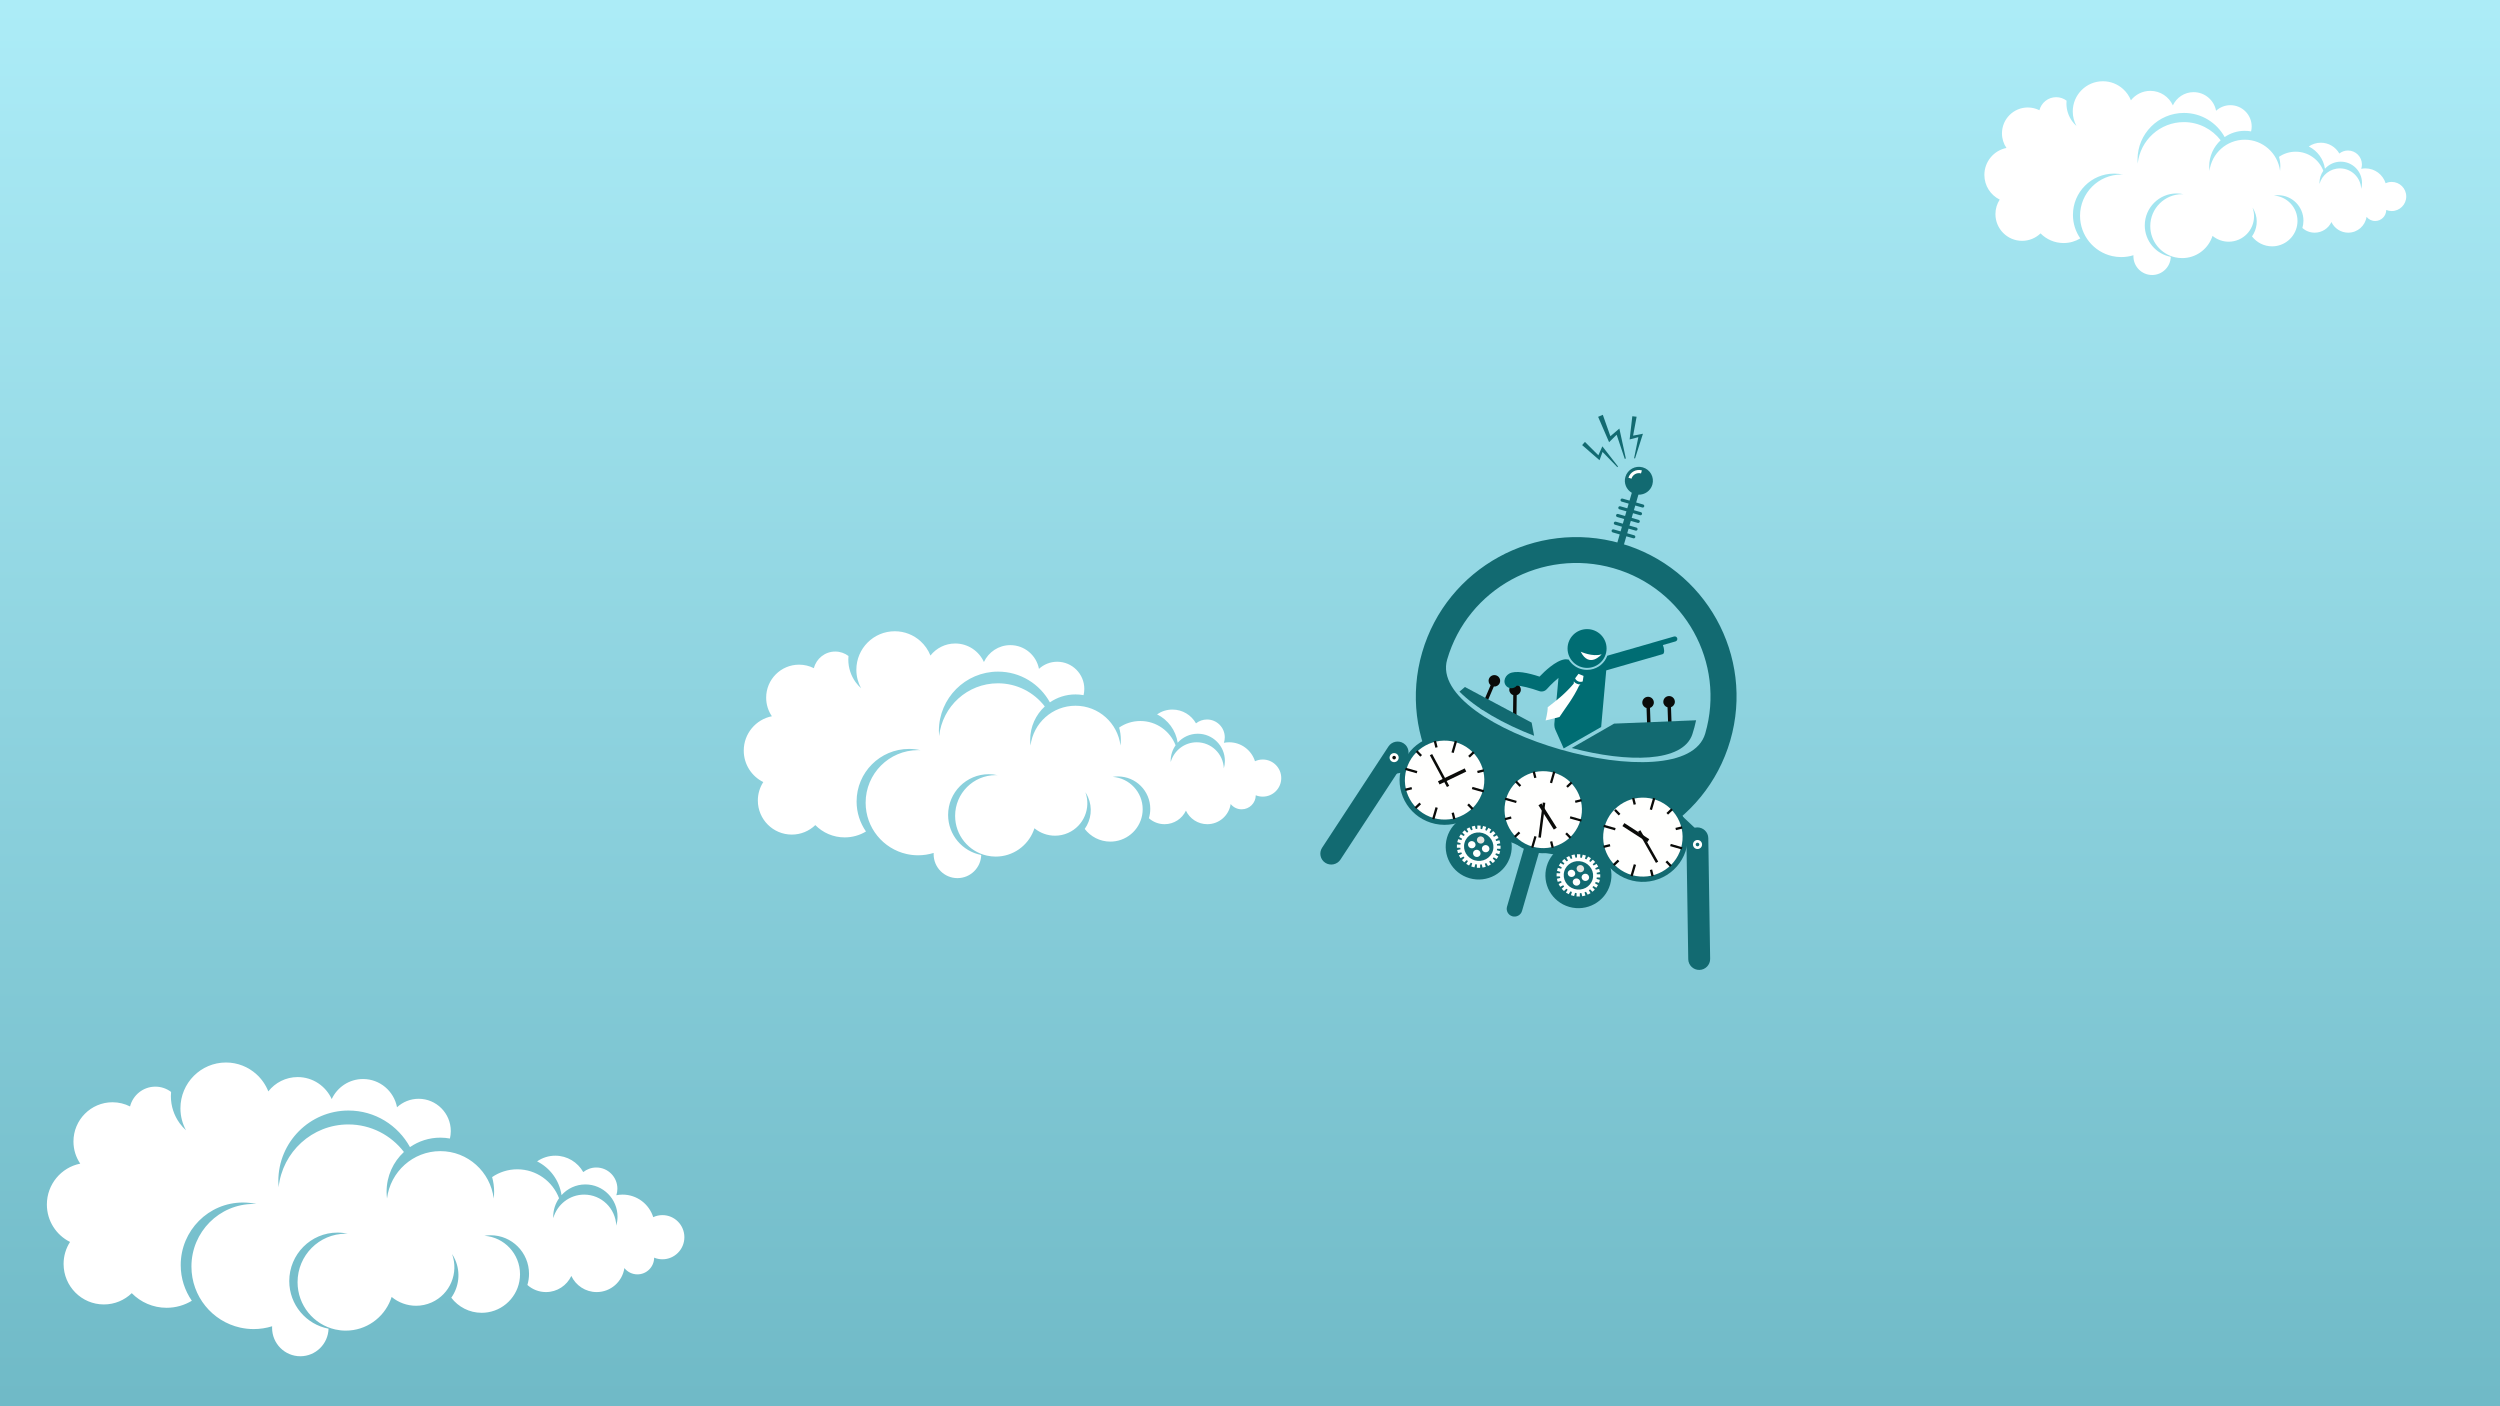 <?xml version="1.0" encoding="UTF-8"?>
<svg width="800px" height="450px" viewBox="0 0 800 450" version="1.1" xmlns="http://www.w3.org/2000/svg" xmlns:xlink="http://www.w3.org/1999/xlink">
    <!-- Generator: Sketch 60.1 (88133) - https://sketch.com -->
    <title>CardMedia</title>
    <desc>Created with Sketch.</desc>
    <defs>
        <linearGradient x1="50%" y1="0%" x2="50%" y2="100%" id="linearGradient-1">
            <stop stop-color="#ACECF7" offset="0%"></stop>
            <stop stop-color="#70BAC7" offset="100%"></stop>
        </linearGradient>
    </defs>
    <g id="Page-1" stroke="none" stroke-width="1" fill="none" fill-rule="evenodd">
        <g id="CardMedia">
            <rect id="background" fill="#FAFAFA" fill-rule="nonzero" x="0" y="0" width="800" height="450"></rect>
            <rect id="Sky" fill="url(#linearGradient-1)" x="0" y="0" width="800" height="450"></rect>
            <path d="M688.673,88 C685.37,88 682.692,85.316 682.692,82.004 C682.692,81.893 682.696,81.781 682.702,81.671 C681.465,82.057 680.149,82.265 678.785,82.265 C677.798,82.265 676.837,82.152 675.912,81.946 C670.02,80.631 665.613,75.363 665.613,69.061 C665.613,61.768 671.511,55.856 678.785,55.856 C678.987,55.856 679.188,55.863 679.387,55.871 C678.462,55.665 677.501,55.553 676.514,55.553 C669.24,55.553 663.342,61.465 663.342,68.757 C663.342,71.557 664.214,74.151 665.697,76.287 C664.135,77.229 662.307,77.772 660.352,77.772 C657.466,77.772 654.856,76.59 652.975,74.684 C651.442,76.159 649.363,77.067 647.071,77.067 C642.359,77.067 638.539,73.237 638.539,68.514 C638.539,66.803 639.042,65.211 639.906,63.874 C637,62.44 635,59.443 635,55.977 C635,51.705 638.038,48.146 642.065,47.347 C641.159,46.018 640.629,44.411 640.629,42.68 C640.629,38.102 644.331,34.392 648.897,34.392 C650.234,34.392 651.496,34.712 652.614,35.277 C653.221,32.875 655.392,31.097 657.977,31.097 C659.225,31.097 660.377,31.512 661.303,32.212 C661.276,32.509 661.26,32.809 661.26,33.113 C661.26,35.227 661.939,37.181 663.087,38.772 L663.078,38.794 L663.113,38.809 C663.511,39.355 663.964,39.858 664.465,40.309 C663.712,38.931 663.283,37.351 663.283,35.67 C663.283,30.329 667.602,26 672.929,26 C675.405,26 677.663,26.936 679.371,28.474 C680.469,29.463 681.338,30.701 681.893,32.099 C683.345,30.258 685.591,29.075 688.114,29.075 C691.317,29.075 694.069,30.982 695.32,33.722 C696.49,31.222 699.016,29.486 701.954,29.486 C705.527,29.486 708.5,32.05 709.148,35.443 C710.358,34.338 711.962,33.658 713.728,33.658 C717.488,33.658 720.537,36.714 720.537,40.484 C720.537,41.023 720.468,41.544 720.351,42.046 C719.693,41.928 719.017,41.862 718.325,41.862 C715.937,41.862 713.723,42.6 711.892,43.859 C709.364,39.257 704.481,36.138 698.87,36.138 C690.664,36.138 684.012,42.807 684.012,51.033 C684.012,51.472 684.034,51.905 684.071,52.334 C684.883,44.877 691.184,39.073 698.839,39.073 C703.633,39.073 707.893,41.351 710.61,44.884 C708.353,46.97 706.939,49.957 706.939,53.277 C706.939,53.759 706.972,54.233 707.03,54.699 C707.729,49.066 712.517,44.706 718.325,44.706 C724.133,44.706 728.922,49.066 729.621,54.699 C729.678,54.233 729.712,53.759 729.712,53.277 C729.712,52.205 729.561,51.169 729.286,50.186 C730.804,49.149 732.638,48.542 734.614,48.542 C738.653,48.542 742.1,51.078 743.462,54.647 C742.686,55.755 742.226,57.104 742.226,58.561 C742.226,58.654 742.237,58.744 742.24,58.837 C743.053,55.979 745.671,53.884 748.783,53.884 C752.451,53.884 755.433,56.794 755.579,60.435 C755.748,59.839 755.845,59.212 755.845,58.561 C755.845,54.791 752.796,51.735 749.035,51.735 C747.029,51.735 745.231,52.61 743.985,53.994 C743.526,50.861 741.541,48.226 738.811,46.87 C739.907,46.113 741.235,45.668 742.667,45.668 C745.206,45.668 747.417,47.064 748.587,49.13 C749.348,48.526 750.307,48.162 751.354,48.162 C753.816,48.162 755.815,50.165 755.815,52.635 C755.815,53.117 755.736,53.58 755.595,54.015 C756.022,53.931 756.464,53.884 756.916,53.884 C759.957,53.884 762.533,55.884 763.405,58.643 C763.998,58.369 764.654,58.212 765.351,58.212 C767.919,58.212 770,60.299 770,62.874 C770,65.449 767.919,67.536 765.351,67.536 C764.73,67.536 764.14,67.412 763.6,67.191 C763.586,69.141 762.007,70.718 760.058,70.718 C758.941,70.718 757.945,70.199 757.296,69.39 C756.868,72.256 754.404,74.455 751.426,74.455 C749.057,74.455 747.012,73.064 746.06,71.053 C745.108,73.064 743.063,74.455 740.695,74.455 C739.184,74.455 737.805,73.888 736.757,72.956 C736.981,72.211 737.103,71.421 737.103,70.603 C737.103,66.108 733.468,62.464 728.984,62.464 C728.531,62.464 728.086,62.503 727.653,62.575 C731.869,62.871 735.197,66.39 735.197,70.691 C735.197,74.731 732.26,78.082 728.41,78.719 C727.976,78.791 727.532,78.83 727.078,78.83 C724.455,78.83 722.124,77.581 720.639,75.646 C722.254,73.376 722.664,70.335 721.452,67.604 C721.267,67.189 721.051,66.798 720.809,66.43 C722.254,70.411 720.401,74.891 716.481,76.64 C715.409,77.118 714.288,77.345 713.186,77.345 C711.297,77.345 709.461,76.68 708.009,75.479 C707.941,75.692 707.865,75.901 707.784,76.108 C706.293,79.904 702.606,82.592 698.29,82.592 C697.525,82.592 696.781,82.505 696.064,82.345 C691.5,81.327 688.087,77.246 688.087,72.364 C688.087,66.716 692.655,62.136 698.29,62.136 C698.446,62.136 698.601,62.141 698.756,62.148 C698.039,61.988 697.295,61.901 696.531,61.901 C690.896,61.901 686.328,66.48 686.328,72.129 C686.328,77.133 689.914,81.295 694.65,82.181 C694.556,85.41 691.917,88 688.673,88" id="cloud3" fill="#FFFFFF" fill-rule="nonzero"></path>
            <path d="M96.106,434 C91.115,434 87.068,429.93 87.068,424.91 C87.068,424.74 87.074,424.572 87.083,424.405 C85.213,424.989 83.225,425.305 81.164,425.305 C79.672,425.305 78.221,425.134 76.823,424.822 C67.919,422.828 61.26,414.841 61.26,405.285 C61.26,394.229 70.171,385.266 81.164,385.266 C81.469,385.266 81.772,385.276 82.074,385.289 C80.676,384.976 79.224,384.806 77.732,384.806 C66.74,384.806 57.829,393.769 57.829,404.825 C57.829,409.07 59.146,413.003 61.386,416.242 C59.027,417.67 56.264,418.493 53.31,418.493 C48.949,418.493 45.005,416.701 42.162,413.812 C39.846,416.047 36.704,417.424 33.24,417.424 C26.12,417.424 20.348,411.618 20.348,404.457 C20.348,401.863 21.108,399.449 22.413,397.422 C18.022,395.247 15,390.704 15,385.449 C15,378.972 19.59,373.576 25.676,372.365 C24.308,370.35 23.506,367.914 23.506,365.289 C23.506,358.349 29.1,352.723 36,352.723 C38.02,352.723 39.927,353.208 41.616,354.065 C42.534,350.423 45.814,347.728 49.72,347.728 C51.607,347.728 53.348,348.358 54.747,349.418 C54.706,349.868 54.682,350.323 54.682,350.784 C54.682,353.989 55.708,356.951 57.442,359.364 L57.429,359.397 L57.482,359.42 C58.083,360.248 58.767,361.01 59.524,361.694 C58.387,359.606 57.739,357.209 57.739,354.661 C57.739,346.564 64.265,340 72.315,340 C76.057,340 79.468,341.42 82.049,343.751 C83.709,345.25 85.022,347.127 85.861,349.247 C88.055,346.455 91.449,344.662 95.262,344.662 C100.101,344.662 104.26,347.554 106.151,351.708 C107.918,347.917 111.736,345.285 116.175,345.285 C121.574,345.285 126.066,349.173 127.046,354.317 C128.875,352.642 131.298,351.611 133.966,351.611 C139.649,351.611 144.255,356.244 144.255,361.96 C144.255,362.776 144.152,363.566 143.974,364.328 C142.98,364.148 141.959,364.049 140.913,364.049 C137.306,364.049 133.959,365.168 131.193,367.077 C127.372,360.1 119.993,355.371 111.514,355.371 C99.114,355.371 89.062,365.481 89.062,377.954 C89.062,378.619 89.096,379.276 89.152,379.926 C90.379,368.62 99.9,359.821 111.468,359.821 C118.712,359.821 125.15,363.275 129.255,368.63 C125.845,371.793 123.707,376.322 123.707,381.355 C123.707,382.086 123.757,382.804 123.845,383.511 C124.901,374.972 132.137,368.361 140.913,368.361 C149.69,368.361 156.926,374.972 157.982,383.511 C158.07,382.804 158.12,382.086 158.12,381.355 C158.12,379.73 157.892,378.16 157.476,376.669 C159.77,375.097 162.541,374.177 165.527,374.177 C171.631,374.177 176.84,378.021 178.899,383.432 C177.725,385.113 177.031,387.157 177.031,389.367 C177.031,389.507 177.046,389.645 177.052,389.784 C178.28,385.452 182.237,382.276 186.939,382.276 C192.482,382.276 196.988,386.687 197.208,392.207 C197.463,391.304 197.61,390.353 197.61,389.367 C197.61,383.651 193.003,379.018 187.32,379.018 C184.288,379.018 181.572,380.345 179.689,382.443 C178.995,377.692 175.996,373.697 171.87,371.642 C173.527,370.494 175.532,369.819 177.697,369.819 C181.534,369.819 184.874,371.936 186.643,375.067 C187.793,374.152 189.242,373.601 190.823,373.601 C194.545,373.601 197.564,376.637 197.564,380.382 C197.564,381.112 197.445,381.815 197.232,382.474 C197.878,382.346 198.545,382.276 199.228,382.276 C203.824,382.276 207.716,385.308 209.035,389.491 C209.93,389.076 210.922,388.838 211.974,388.838 C215.855,388.838 219,392.002 219,395.906 C219,399.809 215.855,402.974 211.974,402.974 C211.036,402.974 210.146,402.786 209.33,402.451 C209.308,405.408 206.921,407.799 203.976,407.799 C202.288,407.799 200.784,407.012 199.803,405.785 C199.157,410.131 195.433,413.464 190.932,413.464 C187.352,413.464 184.263,411.355 182.824,408.306 C181.385,411.355 178.296,413.464 174.717,413.464 C172.433,413.464 170.35,412.604 168.766,411.191 C169.105,410.061 169.289,408.864 169.289,407.624 C169.289,400.809 163.796,395.284 157.021,395.284 C156.335,395.284 155.664,395.344 155.009,395.452 C161.379,395.901 166.409,401.237 166.409,407.758 C166.409,413.883 161.97,418.964 156.152,419.929 C155.498,420.038 154.826,420.097 154.141,420.097 C150.176,420.097 146.654,418.204 144.411,415.27 C146.851,411.829 147.471,407.218 145.638,403.077 C145.359,402.447 145.033,401.854 144.667,401.297 C146.851,407.333 144.05,414.125 138.127,416.777 C136.506,417.502 134.813,417.846 133.148,417.846 C130.294,417.846 127.519,416.838 125.324,415.017 C125.222,415.34 125.107,415.656 124.985,415.97 C122.732,421.725 117.16,425.801 110.638,425.801 C109.482,425.801 108.358,425.669 107.275,425.426 C100.378,423.883 95.22,417.696 95.22,410.294 C95.22,401.73 102.123,394.787 110.638,394.787 C110.874,394.787 111.108,394.794 111.342,394.805 C110.259,394.563 109.135,394.431 107.979,394.431 C99.465,394.431 92.562,401.373 92.562,409.938 C92.562,417.525 97.981,423.835 105.137,425.177 C104.996,430.073 101.008,434 96.106,434" id="cloud1" fill="#FFFFFF" fill-rule="nonzero"></path>
            <path d="M306.384,281 C302.175,281 298.764,277.579 298.764,273.36 C298.764,273.218 298.768,273.076 298.776,272.936 C297.199,273.427 295.523,273.692 293.786,273.692 C292.528,273.692 291.304,273.549 290.125,273.286 C282.618,271.611 277.004,264.899 277.004,256.867 C277.004,247.575 284.517,240.043 293.786,240.043 C294.043,240.043 294.298,240.051 294.553,240.062 C293.374,239.799 292.15,239.656 290.892,239.656 C281.624,239.656 274.11,247.189 274.11,256.481 C274.11,260.048 275.221,263.353 277.11,266.076 C275.12,267.276 272.791,267.968 270.3,267.968 C266.624,267.968 263.298,266.462 260.902,264.033 C258.949,265.912 256.299,267.069 253.379,267.069 C247.376,267.069 242.509,262.19 242.509,256.171 C242.509,253.991 243.15,251.962 244.25,250.259 C240.548,248.431 238,244.613 238,240.197 C238,234.753 241.87,230.218 247.001,229.201 C245.848,227.507 245.172,225.459 245.172,223.253 C245.172,217.421 249.888,212.693 255.706,212.693 C257.409,212.693 259.017,213.1 260.441,213.82 C261.215,210.76 263.98,208.495 267.274,208.495 C268.865,208.495 270.333,209.024 271.513,209.915 C271.478,210.294 271.457,210.676 271.457,211.063 C271.457,213.757 272.322,216.246 273.785,218.274 L273.774,218.302 L273.818,218.321 C274.325,219.017 274.902,219.657 275.54,220.232 C274.581,218.477 274.035,216.463 274.035,214.321 C274.035,207.516 279.537,202 286.325,202 C289.479,202 292.356,203.193 294.532,205.152 C295.931,206.412 297.038,207.99 297.745,209.771 C299.595,207.425 302.457,205.918 305.672,205.918 C309.752,205.918 313.259,208.348 314.853,211.84 C316.343,208.653 319.562,206.442 323.304,206.442 C327.857,206.442 331.644,209.709 332.47,214.032 C334.012,212.624 336.055,211.758 338.305,211.758 C343.096,211.758 346.98,215.652 346.98,220.456 C346.98,221.142 346.893,221.806 346.743,222.446 C345.905,222.295 345.044,222.212 344.162,222.212 C341.12,222.212 338.298,223.152 335.966,224.756 C332.745,218.892 326.524,214.918 319.375,214.918 C308.92,214.918 300.444,223.415 300.444,233.897 C300.444,234.456 300.473,235.008 300.521,235.555 C301.555,226.053 309.583,218.658 319.335,218.658 C325.443,218.658 330.871,221.561 334.333,226.062 C331.458,228.719 329.655,232.526 329.655,236.756 C329.655,237.37 329.697,237.974 329.771,238.568 C330.662,231.391 336.763,225.836 344.162,225.836 C351.562,225.836 357.663,231.391 358.554,238.568 C358.627,237.974 358.67,237.37 358.67,236.756 C358.67,235.39 358.478,234.071 358.127,232.818 C360.061,231.496 362.398,230.723 364.915,230.723 C370.061,230.723 374.453,233.954 376.189,238.502 C375.2,239.914 374.614,241.632 374.614,243.489 C374.614,243.607 374.627,243.723 374.632,243.84 C375.668,240.199 379.004,237.53 382.968,237.53 C387.642,237.53 391.441,241.237 391.627,245.877 C391.842,245.117 391.965,244.318 391.965,243.489 C391.965,238.686 388.081,234.792 383.289,234.792 C380.733,234.792 378.443,235.907 376.855,237.67 C376.271,233.677 373.742,230.32 370.263,228.593 C371.66,227.628 373.351,227.06 375.176,227.06 C378.411,227.06 381.227,228.839 382.718,231.472 C383.688,230.702 384.91,230.239 386.243,230.239 C389.381,230.239 391.927,232.79 391.927,235.938 C391.927,236.552 391.826,237.142 391.647,237.696 C392.191,237.589 392.754,237.53 393.33,237.53 C397.205,237.53 400.486,240.078 401.598,243.594 C402.353,243.245 403.189,243.044 404.076,243.044 C407.349,243.044 410,245.704 410,248.984 C410,252.265 407.349,254.925 404.076,254.925 C403.285,254.925 402.535,254.767 401.846,254.485 C401.829,256.97 399.816,258.98 397.333,258.98 C395.91,258.98 394.641,258.319 393.814,257.288 C393.269,260.94 390.129,263.741 386.335,263.741 C383.317,263.741 380.712,261.969 379.499,259.406 C378.285,261.969 375.681,263.741 372.663,263.741 C370.738,263.741 368.981,263.018 367.646,261.831 C367.932,260.881 368.087,259.875 368.087,258.833 C368.087,253.105 363.456,248.462 357.743,248.462 C357.165,248.462 356.599,248.512 356.047,248.603 C361.418,248.98 365.659,253.465 365.659,258.945 C365.659,264.093 361.916,268.363 357.011,269.175 C356.459,269.266 355.893,269.316 355.315,269.316 C351.972,269.316 349.002,267.725 347.111,265.259 C349.168,262.367 349.691,258.491 348.146,255.012 C347.911,254.482 347.635,253.984 347.327,253.515 C349.168,258.588 346.807,264.296 341.813,266.525 C340.447,267.135 339.019,267.423 337.615,267.423 C335.208,267.423 332.869,266.577 331.019,265.046 C330.932,265.317 330.835,265.584 330.732,265.847 C328.833,270.684 324.135,274.109 318.636,274.109 C317.661,274.109 316.713,273.998 315.8,273.794 C309.985,272.497 305.637,267.298 305.637,261.077 C305.637,253.879 311.456,248.045 318.636,248.045 C318.835,248.045 319.033,248.051 319.23,248.06 C318.317,247.856 317.369,247.745 316.394,247.745 C309.215,247.745 303.395,253.58 303.395,260.777 C303.395,267.154 307.964,272.457 313.998,273.585 C313.879,277.7 310.517,281 306.384,281" id="cloud2" fill="#FFFFFF" fill-rule="nonzero"></path>
            <g id="Machine" transform="translate(414, 131)" fill-rule="nonzero">
                <g id="controls" transform="translate(91.364, 98.345) rotate(-2) translate(-91.364, -98.345) translate(53.217, 84.022)">
                    <g id="buttons" transform="translate(50.219, 19.032)">
                        <polygon id="Fill-120" fill="#FFFFFE" points="0 1.551 1.562 1.551 1.562 0 0 0"></polygon>
                        <polygon id="Fill-121" fill="#F4E92A" points="2.924 1.551 4.484 1.551 4.484 0 2.924 0"></polygon>
                        <polygon id="Fill-122" fill="#FFFFFE" points="5.846 1.551 7.408 1.551 7.408 0 5.846 0"></polygon>
                        <polygon id="Fill-123" fill="#F4E92A" points="8.77 1.551 10.33 1.551 10.33 0 8.77 0"></polygon>
                        <polygon id="Fill-124" fill="#F4E92A" points="11.692 1.551 13.254 1.551 13.254 0 11.692 0"></polygon>
                        <polygon id="Fill-125" fill="#FFFFFE" points="14.616 1.551 16.176 1.551 16.176 0 14.616 0"></polygon>
                        <polygon id="Fill-126" fill="#FFFFFE" points="17.541 1.551 19.1 1.551 19.1 0 17.541 0"></polygon>
                        <polygon id="Fill-127" fill="#F4E92A" points="20.462 1.551 22.024 1.551 22.024 0 20.462 0"></polygon>
                    </g>
                    <g id="levers" transform="translate(6.67, 0.064)" fill="#0A0B09">
                        <path d="M62.219,10.493 C62.219,9.477 61.39,8.654 60.369,8.654 C59.348,8.654 58.521,9.477 58.521,10.493 C58.521,11.316 59.065,12.013 59.814,12.247 L59.814,20.422 L60.924,20.422 L60.924,12.247 C61.676,12.013 62.219,11.316 62.219,10.493" id="Fill-88"></path>
                        <path d="M55.491,10.493 C55.491,9.477 54.662,8.654 53.641,8.654 C52.619,8.654 51.793,9.477 51.793,10.493 C51.793,11.316 52.336,12.013 53.086,12.247 L53.086,20.422 L54.195,20.422 L54.195,12.247 C54.947,12.013 55.491,11.316 55.491,10.493" id="Fill-89"></path>
                        <path d="M13.09,4.998 C13.138,3.984 12.35,3.123 11.331,3.075 C10.31,3.028 9.445,3.811 9.395,4.826 C9.356,5.648 9.866,6.369 10.607,6.639 L10.219,14.805 L11.329,14.857 L11.714,6.69 C12.474,6.491 13.052,5.821 13.09,4.998" id="Fill-90"></path>
                        <path d="M6.404,2.617 C6.834,1.696 6.434,0.602 5.507,0.173 C4.584,-0.256 3.482,0.141 3.049,1.062 C2.7,1.808 2.897,2.668 3.477,3.196 L-1.11910481e-13,10.605 L1.007,11.071 L4.484,3.662 C5.263,3.765 6.051,3.363 6.404,2.617" id="Fill-91"></path>
                    </g>
                    <path d="M1.906,3.547 L0.119,4.968 C5.169,10.455 13.842,15.783 23.495,19.919 L22.854,15.683 L1.906,3.547" id="Fill-9" fill="#126A71"></path>
                    <path d="M35.387,24.25 C53.041,29.587 70.807,30.198 74.128,21.172 C74.663,19.713 75.11,18.244 75.471,16.769 L49.212,16.924 L35.387,24.25" id="Fill-10" fill="#126A71"></path>
                </g>
                <g id="man" transform="translate(95.537, 89.512) rotate(-2) translate(-95.537, -89.512) translate(67.263, 70.264)">
                    <path d="M20.814,5.975 C20.944,2.549 23.841,-0.123 27.287,0.004 C30.733,0.132 33.421,3.012 33.291,6.438 C33.163,9.863 30.266,12.536 26.82,12.408 C23.374,12.28 20.686,9.4 20.814,5.975" id="Fill-128" fill="#006D73"></path>
                    <path d="M31.654,8.219 C28.718,9.056 24.981,7.15 24.981,7.15 C27.55,12.732 31.654,8.219 31.654,8.219" id="Fill-129" fill="#FFFFFE"></path>
                    <path d="M32.938,13.422 L51.162,8.86 C51.861,8.685 51.775,7.136 51.342,5.948 L55.407,4.931 C55.848,4.82 56.117,4.374 56.006,3.935 C55.892,3.495 55.446,3.229 55.002,3.34 L47.868,5.126 L47.799,5.151 L33.443,8.744 C32.544,10.998 30.483,12.664 27.941,12.99 C27.564,13.039 27.178,13.056 26.795,13.042 C24.959,12.973 23.261,12.198 22.009,10.859 C21.629,10.452 21.305,10.007 21.038,9.534 L20.542,9.472 C20.311,9.417 20.064,9.397 19.815,9.422 C18.341,9.563 16.654,10.49 15.106,11.612 C13.727,12.613 12.454,13.77 11.538,14.664 C8.006,13.357 3.894,12.287 1.849,13.383 C1.031,13.822 0.482,14.551 0.304,15.435 C0.065,16.63 0.842,17.793 2.046,18.032 C2.859,18.193 3.656,17.891 4.163,17.309 C5.426,17.338 8.508,18.186 11.269,19.293 C11.538,19.401 11.818,19.454 12.099,19.454 C12.701,19.454 13.289,19.211 13.716,18.758 C14.424,18.009 15.253,17.224 16.088,16.504 C16.591,16.069 17.096,15.659 17.578,15.296 L15.736,30.036 C15.714,30.217 15.719,30.394 15.739,30.567 C15.747,30.967 15.822,31.374 15.983,31.768 L18.461,37.905 L30.68,31.477 L32.938,13.422" id="Fill-3" fill="#006D73"></path>
                    <path d="M25.186,16.732 L25.292,16.666 L25.614,14.932 L24.823,14.57 L24.032,14.208 L22.917,15.58 L22.933,15.703 C23.133,16.122 23.472,16.439 23.871,16.623 C24.273,16.807 24.734,16.854 25.186,16.732" id="Fill-4" fill="#FFFFFE"></path>
                    <path d="M22.459,16.555 C22.437,16.702 22.42,17.141 22.401,17.287 C19.263,20.694 16.752,22.403 13.805,24.558 C13.811,25.99 12.992,28.755 12.992,28.755 C12.992,28.755 15.961,28.108 17.454,27.808 C19.598,24.775 21.993,22.098 24.107,17.976 C24.257,17.868 24.407,17.757 24.554,17.642 C23.816,17.616 22.864,17.293 22.459,16.555" id="Fill-5" fill="#FFFFFE"></path>
                </g>
                <g id="machine" transform="translate(74.408, 102.106) rotate(-4) translate(-74.408, -102.106) translate(5.742, 21.087)">
                    <path d="M64.679,89.703 C64.08,91.334 62.263,92.173 60.623,91.576 C58.98,90.979 58.137,89.173 58.736,87.542 C59.338,85.911 61.153,85.072 62.795,85.668 C64.435,86.265 65.278,88.071 64.679,89.703" id="Fill-84" fill="#FFFFFE"></path>
                    <path d="M95.627,100.955 C95.024,102.586 93.207,103.425 91.567,102.828 C89.928,102.231 89.081,100.425 89.683,98.794 C90.283,97.162 92.1,96.324 93.74,96.92 C95.382,97.517 96.226,99.323 95.627,100.955" id="Fill-85" fill="#FFFFFE"></path>
                    <path d="M110.623,13.081 C110.887,13.176 111.181,13.041 111.275,12.779 C111.372,12.518 111.236,12.227 110.973,12.131 L108.786,11.336 L109.68,8.9 C111.677,9.105 113.636,7.957 114.358,5.998 C115.209,3.683 114.011,1.119 111.683,0.273 C109.355,-0.574 106.775,0.616 105.923,2.931 C105.202,4.891 105.953,7.024 107.613,8.148 L106.716,10.584 L104.527,9.788 C104.267,9.693 103.972,9.828 103.875,10.089 C103.781,10.35 103.917,10.642 104.181,10.737 L106.367,11.533 L105.831,12.991 L103.642,12.196 C103.381,12.1 103.087,12.235 102.99,12.497 C102.896,12.758 103.032,13.049 103.293,13.145 L105.482,13.94 L104.946,15.398 L102.757,14.603 C102.494,14.507 102.202,14.643 102.105,14.904 C102.008,15.165 102.144,15.456 102.408,15.552 L104.597,16.347 L104.058,17.806 L101.872,17.01 C101.609,16.915 101.314,17.05 101.22,17.311 C101.123,17.572 101.259,17.864 101.523,17.959 L103.709,18.755 L103.173,20.213 L100.984,19.418 C100.723,19.322 100.429,19.458 100.335,19.718 C100.238,19.979 100.374,20.271 100.637,20.367 L102.824,21.162 L100.471,27.56 L102.538,28.312 L104.894,21.914 L107.08,22.71 C107.344,22.805 107.638,22.67 107.732,22.409 C107.829,22.148 107.693,21.856 107.43,21.761 L105.243,20.965 L105.779,19.507 L107.965,20.302 C108.229,20.398 108.523,20.262 108.617,20.001 C108.714,19.741 108.578,19.449 108.315,19.353 L106.128,18.558 L106.664,17.1 L108.853,17.895 C109.114,17.99 109.408,17.855 109.505,17.594 C109.599,17.333 109.463,17.041 109.202,16.946 L107.013,16.15 L107.549,14.692 L109.738,15.488 C110.002,15.583 110.293,15.448 110.39,15.187 C110.487,14.926 110.348,14.634 110.088,14.539 L107.898,13.743 L108.437,12.285 L110.623,13.081" id="antenna" fill="#126A71"></path>
                    <path d="M107.835,3.626 L106.877,3.278 C107.538,1.491 109.535,0.568 111.333,1.222 L110.984,2.171 C109.713,1.708 108.298,2.361 107.835,3.626" id="Fill-87" fill="#FFFFFE"></path>
                    <path d="M60.026,140.671 L60.026,140.671 C58.736,140.202 58.067,138.769 58.539,137.487 L68.833,109.511 C69.304,108.229 70.744,107.564 72.035,108.033 C73.325,108.502 73.993,109.934 73.522,111.217 L63.231,139.192 C62.759,140.475 61.316,141.14 60.026,140.671" id="Fill-11" fill="#126A71"></path>
                    <path d="M1.511,119.418 L1.511,119.418 C3.048,120.572 5.256,120.267 6.416,118.738 L29.853,87.903 C31.015,86.374 30.707,84.179 29.17,83.024 C27.633,81.869 25.425,82.175 24.262,83.703 L0.826,114.539 C-0.334,116.067 -0.029,118.263 1.511,119.418" id="Fill-12" fill="#126A71"></path>
                    <polyline id="Fill-13" fill="#126A71" points="24.232 92.784 41.978 90.565 41.495 86.747 23.749 88.965 24.232 92.784"></polyline>
                    <path d="M44.947,57.262 C53.087,35.133 77.819,23.715 100.08,31.809 C122.34,39.902 133.827,64.49 125.683,86.619 C117.543,108.747 36.803,79.391 44.947,57.262 Z M102.94,24.038 C76.327,14.361 46.861,27.964 37.128,54.42 C27.395,80.876 41.076,110.166 67.69,119.843 C94.303,129.519 123.769,115.917 133.502,89.461 C143.235,63.005 129.551,33.714 102.94,24.038 L102.94,24.038 Z" id="Fill-20" fill="#126A71"></path>
                    <path d="M118.531,161.966 L118.531,161.966 C116.605,161.862 115.115,160.212 115.22,158.299 L117.326,119.709 C117.432,117.795 119.091,116.315 121.017,116.419 C122.939,116.523 124.429,118.173 124.324,120.086 L122.218,158.676 C122.112,160.59 120.453,162.07 118.531,161.966" id="Fill-16" fill="#126A71"></path>
                    <polyline id="Fill-17" fill="#126A71" points="120.315 122.282 108.195 109.205 111.042 106.597 123.161 119.675 120.315 122.282"></polyline>
                    <path d="M27.2,87.875 C26.923,88.627 26.088,89.013 25.33,88.738 C24.576,88.464 24.187,87.632 24.465,86.881 C24.739,86.13 25.577,85.744 26.332,86.018 C27.087,86.293 27.475,87.125 27.2,87.875" id="Fill-14" fill="#FFFFFE"></path>
                    <path d="M26.374,87.576 C26.265,87.874 25.932,88.027 25.633,87.918 C25.333,87.809 25.181,87.479 25.289,87.181 C25.4,86.883 25.73,86.729 26.03,86.839 C26.329,86.948 26.485,87.277 26.374,87.576" id="Fill-15" fill="#0A0B09"></path>
                    <path d="M119.374,121.39 C119.097,122.141 119.485,122.973 120.24,123.247 C120.997,123.522 121.832,123.136 122.11,122.385 C122.384,121.633 121.996,120.802 121.241,120.527 C120.487,120.252 119.649,120.639 119.374,121.39" id="Fill-18" fill="#FFFFFE"></path>
                    <path d="M120.198,121.69 C120.087,121.988 120.242,122.318 120.542,122.427 C120.842,122.536 121.175,122.383 121.283,122.084 C121.394,121.787 121.239,121.456 120.939,121.347 C120.639,121.238 120.309,121.392 120.198,121.69" id="Fill-19" fill="#126A71"></path>
                </g>
                <g id="clock-middle" transform="translate(80.182, 128.436) rotate(-4) translate(-80.182, -128.436) translate(65.821, 114.112)">
                    <path d="M23.964,4.087 C29.444,9.538 29.444,18.373 23.961,23.822 C18.479,29.271 9.592,29.27 4.109,23.82 C-1.37,18.37 -1.37,9.535 4.112,4.087 C9.595,-1.363 18.482,-1.362 23.964,4.087" id="Fill-21" fill="#126A71"></path>
                    <path d="M25.668,18.182 C23.318,24.568 16.207,27.85 9.783,25.515 C3.363,23.18 0.059,16.11 2.409,9.725 C4.759,3.34 11.87,0.058 18.29,2.393 C24.713,4.728 28.018,11.798 25.668,18.182" id="Fill-22" fill="#FFFFFE"></path>
                    <polyline id="Fill-23" fill="#0A0B09" points="17.452 5.726 16.77 5.477 18.068 1.948 18.751 2.197 17.452 5.726"></polyline>
                    <polyline id="Fill-24" fill="#0A0B09" points="10.008 25.96 9.323 25.712 10.621 22.183 11.307 22.431 10.008 25.96"></polyline>
                    <polyline id="Fill-25" fill="#0A0B09" points="12.583 3.568 11.864 3.693 11.506 1.66 12.225 1.535 12.583 3.568"></polyline>
                    <polyline id="Fill-26" fill="#0A0B09" points="16.567 26.248 15.851 26.373 15.493 24.341 16.212 24.216 16.567 26.248"></polyline>
                    <polyline id="Fill-27" fill="#0A0B09" points="7.553 5.682 6.995 6.147 5.663 4.565 6.221 4.1 7.553 5.682"></polyline>
                    <polyline id="Fill-28" fill="#0A0B09" points="22.413 23.343 21.853 23.808 20.521 22.226 21.081 21.761 22.413 23.343"></polyline>
                    <polyline id="Fill-29" fill="#0A0B09" points="3.591 15.401 3.715 16.115 1.671 16.47 1.546 15.756 3.591 15.401"></polyline>
                    <polyline id="Fill-30" fill="#0A0B09" points="26.403 11.439 26.531 12.152 24.486 12.508 24.361 11.794 26.403 11.439"></polyline>
                    <polyline id="Fill-31" fill="#0A0B09" points="5.716 20.4 6.185 20.956 4.592 22.28 4.126 21.724 5.716 20.4"></polyline>
                    <polyline id="Fill-32" fill="#0A0B09" points="23.481 5.628 23.95 6.185 22.358 7.508 21.892 6.953 23.481 5.628"></polyline>
                    <polyline id="Fill-33" fill="#0A0B09" points="5.76 10.559 5.511 11.239 1.959 9.949 2.212 9.268 5.76 10.559"></polyline>
                    <polyline id="Fill-34" fill="#0A0B09" points="26.114 17.96 25.865 18.64 22.316 17.35 22.566 16.67 26.114 17.96"></polyline>
                    <polyline id="Fill-35" fill="#0A0B09" points="12.611 12.437 13.593 11.916 17.955 20.032 16.975 20.553 12.611 12.437"></polyline>
                    <polyline id="Fill-36" fill="#0A0B09" points="14.059 11.665 14.853 11.821 12.661 22.855 11.867 22.699 14.059 11.665"></polyline>
                </g>
                <g id="clock-left" transform="translate(48.703, 119.048) rotate(-4) translate(-48.703, -119.048) translate(33.893, 104.276)">
                    <path d="M28.258,18.273 C26.064,25.877 18.084,30.271 10.437,28.09 C2.788,25.909 -1.632,17.978 0.563,10.375 C2.757,2.772 10.734,-1.622 18.384,0.559 C26.03,2.74 30.45,10.671 28.258,18.273" id="Fill-37" fill="#126A71"></path>
                    <path d="M26.347,18.664 C23.936,25.218 16.636,28.586 10.046,26.19 C3.454,23.793 0.063,16.538 2.474,9.985 C4.885,3.432 12.185,0.063 18.775,2.459 C25.367,4.856 28.758,12.111 26.347,18.664" id="Fill-38" fill="#FFFFFE"></path>
                    <polyline id="Fill-39" fill="#0A0B09" points="17.915 5.88 17.213 5.625 18.545 2.003 19.247 2.259 17.915 5.88"></polyline>
                    <polyline id="Fill-40" fill="#0A0B09" points="10.274 26.647 9.572 26.391 10.906 22.77 11.608 23.025 10.274 26.647"></polyline>
                    <polyline id="Fill-41" fill="#0A0B09" points="12.918 3.665 12.18 3.793 11.813 1.707 12.549 1.579 12.918 3.665"></polyline>
                    <polyline id="Fill-42" fill="#0A0B09" points="17.007 26.942 16.269 27.07 15.903 24.985 16.641 24.857 17.007 26.942"></polyline>
                    <polyline id="Fill-43" fill="#0A0B09" points="7.754 5.835 7.18 6.312 5.815 4.688 6.389 4.212 7.754 5.835"></polyline>
                    <polyline id="Fill-44" fill="#0A0B09" points="23.006 23.96 22.432 24.438 21.067 22.814 21.638 22.337 23.006 23.96"></polyline>
                    <polyline id="Fill-45" fill="#0A0B09" points="3.687 15.81 3.817 16.542 1.717 16.907 1.589 16.174 3.687 15.81"></polyline>
                    <polyline id="Fill-46" fill="#0A0B09" points="27.101 11.743 27.232 12.476 25.134 12.84 25.004 12.108 27.101 11.743"></polyline>
                    <polyline id="Fill-47" fill="#0A0B09" points="5.87 20.94 6.35 21.511 4.716 22.869 4.236 22.299 5.87 20.94"></polyline>
                    <polyline id="Fill-48" fill="#0A0B09" points="24.105 5.78 24.585 6.351 22.951 7.709 22.471 7.139 24.105 5.78"></polyline>
                    <polyline id="Fill-49" fill="#0A0B09" points="5.915 10.84 5.657 11.539 2.014 10.214 2.272 9.516 5.915 10.84"></polyline>
                    <polyline id="Fill-50" fill="#0A0B09" points="26.804 18.436 26.549 19.134 22.906 17.81 23.161 17.112 26.804 18.436"></polyline>
                    <polyline id="Fill-51" fill="#0A0B09" points="12.693 15.599 12.269 14.547 21.089 11.035 21.513 12.088 12.693 15.599"></polyline>
                    <polyline id="Fill-52" fill="#0A0B09" points="15.756 16.255 14.999 16.592 10.254 6.057 11.012 5.719 15.756 16.255"></polyline>
                </g>
                <g id="clock-right" transform="translate(112.152, 137.297) rotate(-4) translate(-112.152, -137.297) translate(97.342, 122.525)">
                    <path d="M18.486,28.06 C10.856,30.299 2.843,25.964 0.593,18.378 C-1.66,10.792 2.702,2.828 10.332,0.589 C17.962,-1.649 25.975,2.685 28.225,10.271 C30.478,17.857 26.119,25.822 18.486,28.06" id="Fill-53" fill="#126A71"></path>
                    <path d="M26.347,18.665 C23.936,25.218 16.636,28.587 10.043,26.19 C3.454,23.793 0.063,16.538 2.474,9.985 C4.885,3.432 12.185,0.063 18.775,2.46 C25.367,4.856 28.758,12.112 26.347,18.665" id="Fill-54" fill="#FFFFFE"></path>
                    <polyline id="Fill-55" fill="#0A0B09" points="17.915 5.881 17.213 5.625 18.545 2.004 19.247 2.259 17.915 5.881"></polyline>
                    <polyline id="Fill-56" fill="#0A0B09" points="10.274 26.647 9.572 26.392 10.903 22.77 11.608 23.026 10.274 26.647"></polyline>
                    <polyline id="Fill-57" fill="#0A0B09" points="12.918 3.666 12.18 3.794 11.814 1.708 12.549 1.579 12.918 3.666"></polyline>
                    <polyline id="Fill-58" fill="#0A0B09" points="17.007 26.943 16.269 27.071 15.903 24.985 16.641 24.857 17.007 26.943"></polyline>
                    <polyline id="Fill-59" fill="#0A0B09" points="7.754 6.388 7.18 6.864 5.815 5.24 6.389 4.764 7.754 6.388"></polyline>
                    <polyline id="Fill-60" fill="#0A0B09" points="23.006 23.961 22.432 24.438 21.064 22.814 21.638 22.337 23.006 23.961"></polyline>
                    <polyline id="Fill-61" fill="#0A0B09" points="3.687 15.81 3.814 16.543 1.717 16.907 1.589 16.174 3.687 15.81"></polyline>
                    <polyline id="Fill-62" fill="#0A0B09" points="27.101 11.743 27.232 12.476 25.131 12.841 25.004 12.108 27.101 11.743"></polyline>
                    <polyline id="Fill-63" fill="#0A0B09" points="5.87 20.941 6.35 21.512 4.716 22.87 4.236 22.299 5.87 20.941"></polyline>
                    <polyline id="Fill-64" fill="#0A0B09" points="24.102 5.78 24.585 6.351 22.948 7.71 22.471 7.14 24.102 5.78"></polyline>
                    <polyline id="Fill-65" fill="#0A0B09" points="5.915 10.84 5.657 11.539 2.014 10.214 2.272 9.516 5.915 10.84"></polyline>
                    <polyline id="Fill-66" fill="#0A0B09" points="26.804 18.436 26.546 19.135 22.906 17.81 23.161 17.112 26.804 18.436"></polyline>
                    <polyline id="Fill-67" fill="#0A0B09" points="16.397 15.127 15.709 16.032 8.123 10.344 8.811 9.439 16.397 15.127"></polyline>
                    <polyline id="Fill-68" fill="#0A0B09" points="13.018 12.426 13.77 12.071 18.755 22.496 18.004 22.851 13.018 12.426"></polyline>
                </g>
                <g id="cog-left" transform="translate(59.411, 140.161) rotate(-4) translate(-59.411, -140.161) translate(48.64, 129.418)">
                    <path d="M20.493,14.115 C18.49,19.564 12.422,22.365 6.939,20.372 C1.459,18.379 -1.36,12.347 0.646,6.899 C2.65,1.451 8.718,-1.351 14.2,0.642 C19.68,2.635 22.499,8.667 20.493,14.115" id="Fill-69" fill="#126A71"></path>
                    <path d="M8.998,14.775 C6.553,13.886 5.274,11.254 6.14,8.897 C7.009,6.539 9.694,5.349 12.139,6.239 C14.586,7.128 15.865,9.76 14.999,12.117 C14.131,14.475 11.445,15.665 8.998,14.775 Z M16.966,13.37 L17.313,12.422 L16.278,12.045 C16.32,11.888 16.356,11.732 16.384,11.575 L17.477,11.68 L17.56,10.671 L16.467,10.566 C16.464,10.404 16.456,10.243 16.439,10.083 L17.519,9.91 L17.33,8.909 L16.248,9.083 C16.203,8.926 16.153,8.772 16.095,8.62 L17.088,8.18 L16.639,7.257 L15.646,7.696 C15.562,7.556 15.471,7.419 15.377,7.286 L16.212,6.609 L15.535,5.825 L14.7,6.501 C14.58,6.386 14.458,6.274 14.331,6.169 L14.949,5.304 L14.089,4.713 L13.468,5.579 C13.323,5.498 13.176,5.422 13.024,5.352 L13.393,4.353 L12.408,3.995 L12.039,4.994 C11.878,4.95 11.717,4.913 11.553,4.883 L11.639,3.822 L10.599,3.721 L10.513,4.781 C10.346,4.779 10.18,4.786 10.016,4.798 L9.816,3.746 L8.787,3.91 L8.99,4.963 C8.829,5.004 8.67,5.05 8.515,5.103 L8.043,4.131 L7.1,4.548 L7.572,5.521 C7.43,5.599 7.292,5.685 7.156,5.776 L6.44,4.95 L5.646,5.593 L6.359,6.418 C6.243,6.53 6.132,6.647 6.024,6.769 L5.122,6.148 L4.531,6.972 L5.435,7.594 C5.355,7.732 5.28,7.874 5.208,8.02 L4.173,7.644 L3.823,8.592 L4.861,8.969 C4.819,9.125 4.783,9.282 4.756,9.439 L3.66,9.334 L3.579,10.343 L4.672,10.448 C4.672,10.61 4.683,10.771 4.7,10.931 L3.618,11.104 L3.809,12.105 L4.889,11.932 C4.936,12.088 4.986,12.242 5.044,12.394 L4.051,12.834 L4.5,13.758 L5.494,13.318 C5.577,13.458 5.668,13.595 5.763,13.728 L4.928,14.405 L5.605,15.189 L6.44,14.513 C6.559,14.628 6.681,14.74 6.809,14.845 L6.187,15.71 L7.047,16.302 L7.672,15.435 C7.816,15.516 7.963,15.592 8.116,15.663 L7.747,16.661 L8.732,17.019 L9.098,16.02 C9.261,16.064 9.422,16.101 9.586,16.131 L9.5,17.193 L10.541,17.292 L10.627,16.233 C10.793,16.235 10.959,16.228 11.123,16.216 L11.323,17.268 L12.35,17.104 L12.15,16.051 C12.311,16.011 12.469,15.965 12.624,15.911 L13.096,16.883 L14.039,16.465 L13.568,15.493 C13.709,15.415 13.848,15.329 13.984,15.238 L14.697,16.064 L15.493,15.421 L14.78,14.597 C14.894,14.484 15.008,14.368 15.113,14.245 L16.017,14.865 L16.608,14.042 L15.704,13.42 C15.784,13.282 15.859,13.14 15.929,12.994 L16.966,13.37 L16.966,13.37 Z" id="Fill-70" fill="#FFFFFE"></path>
                    <path d="M10.21,8.004 C9.988,8.605 10.316,9.276 10.94,9.503 C11.562,9.729 12.247,9.426 12.469,8.825 C12.688,8.224 12.363,7.553 11.739,7.326 C11.115,7.1 10.432,7.403 10.21,8.004" id="Fill-71" fill="#E5E5E0"></path>
                    <path d="M10.929,13.01 C11.148,12.409 10.824,11.738 10.199,11.511 C9.575,11.285 8.892,11.588 8.67,12.189 C8.449,12.79 8.776,13.461 9.4,13.687 C10.022,13.914 10.707,13.611 10.929,13.01" id="Fill-72" fill="#FFFFFE"></path>
                    <path d="M9.528,10.128 C9.747,9.527 9.422,8.856 8.798,8.63 C8.174,8.403 7.491,8.706 7.269,9.307 C7.047,9.908 7.375,10.579 7.999,10.806 C8.621,11.032 9.306,10.729 9.528,10.128" id="Fill-73" fill="#FFFFFE"></path>
                    <path d="M13.14,10.208 C12.516,9.981 11.833,10.285 11.611,10.886 C11.39,11.487 11.717,12.158 12.341,12.384 C12.963,12.611 13.648,12.308 13.87,11.707 C14.089,11.106 13.765,10.435 13.14,10.208" id="Fill-74" fill="#FFFFFE"></path>
                </g>
                <g id="cog-right" transform="translate(91.313, 149.337) rotate(-4) translate(-91.313, -149.337) translate(80.542, 138.594)">
                    <path d="M20.494,14.115 C18.488,19.564 12.421,22.365 6.941,20.372 C1.458,18.379 -1.358,12.347 0.645,6.899 C2.651,1.45 8.719,-1.351 14.199,0.642 C19.679,2.635 22.498,8.667 20.494,14.115" id="Fill-75" fill="#126A71"></path>
                    <path d="M8.999,14.776 C6.552,13.886 5.273,11.254 6.142,8.897 C7.007,6.539 9.693,5.349 12.14,6.239 C14.587,7.128 15.867,9.76 14.998,12.117 C14.13,14.475 11.444,15.665 8.999,14.776 Z M16.965,13.37 L17.315,12.422 L16.28,12.045 C16.322,11.889 16.355,11.732 16.383,11.574 L17.479,11.68 L17.562,10.671 L16.469,10.566 C16.466,10.404 16.455,10.243 16.441,10.083 L17.52,9.91 L17.329,8.909 L16.249,9.082 C16.205,8.926 16.155,8.772 16.097,8.62 L17.087,8.18 L16.638,7.257 L15.647,7.696 C15.561,7.556 15.473,7.419 15.375,7.285 L16.211,6.609 L15.534,5.825 L14.698,6.501 C14.582,6.386 14.457,6.274 14.329,6.169 L14.951,5.304 L14.091,4.713 L13.467,5.58 C13.325,5.498 13.178,5.422 13.025,5.352 L13.392,4.353 L12.407,3.995 L12.04,4.994 C11.879,4.95 11.716,4.913 11.552,4.883 L11.641,3.822 L10.6,3.722 L10.512,4.781 C10.345,4.779 10.181,4.786 10.015,4.798 L9.815,3.746 L8.789,3.91 L8.988,4.963 C8.827,5.004 8.669,5.05 8.514,5.103 L8.042,4.131 L7.099,4.548 L7.573,5.52 C7.429,5.599 7.29,5.685 7.154,5.776 L6.441,4.95 L5.648,5.593 L6.361,6.417 C6.244,6.53 6.131,6.646 6.025,6.769 L5.121,6.148 L4.53,6.972 L5.434,7.594 C5.354,7.732 5.279,7.874 5.209,8.021 L4.175,7.643 L3.825,8.592 L4.86,8.969 C4.818,9.125 4.785,9.282 4.757,9.439 L3.661,9.334 L3.578,10.343 L4.671,10.448 C4.674,10.61 4.682,10.771 4.699,10.931 L3.62,11.104 L3.808,12.105 L4.89,11.932 C4.935,12.088 4.985,12.242 5.043,12.394 L4.052,12.834 L4.499,13.758 L5.492,13.318 C5.576,13.458 5.667,13.595 5.764,13.729 L4.926,14.405 L5.606,15.189 L6.441,14.513 C6.558,14.628 6.68,14.74 6.81,14.845 L6.189,15.71 L7.049,16.302 L7.67,15.435 C7.815,15.516 7.962,15.592 8.114,15.663 L7.748,16.661 L8.73,17.019 L9.099,16.02 C9.26,16.064 9.424,16.101 9.585,16.131 L9.499,17.192 L10.539,17.293 L10.625,16.233 C10.795,16.235 10.958,16.228 11.125,16.216 L11.325,17.268 L12.351,17.104 L12.151,16.051 C12.31,16.011 12.468,15.964 12.623,15.911 L13.098,16.883 L14.041,16.466 L13.566,15.493 C13.711,15.414 13.849,15.329 13.985,15.238 L14.698,16.064 L15.492,15.421 L14.779,14.597 C14.895,14.484 15.006,14.367 15.115,14.245 L16.016,14.866 L16.61,14.042 L15.703,13.42 C15.786,13.282 15.861,13.14 15.93,12.994 L16.965,13.37 L16.965,13.37 Z" id="Fill-76" fill="#FFFFFE"></path>
                    <path d="M10.209,8.004 C9.99,8.605 10.315,9.276 10.939,9.503 C11.563,9.73 12.249,9.426 12.468,8.825 C12.69,8.224 12.362,7.553 11.741,7.327 C11.116,7.1 10.431,7.403 10.209,8.004" id="Fill-77" fill="#E5E5E0"></path>
                    <path d="M10.928,13.01 C11.15,12.409 10.822,11.738 10.201,11.511 C9.577,11.285 8.891,11.588 8.672,12.189 C8.45,12.79 8.775,13.461 9.399,13.687 C10.023,13.914 10.709,13.611 10.928,13.01" id="Fill-78" fill="#FFFFFE"></path>
                    <path d="M9.527,10.128 C9.749,9.527 9.421,8.856 8.8,8.63 C8.175,8.403 7.49,8.706 7.271,9.307 C7.049,9.908 7.374,10.579 7.998,10.806 C8.622,11.032 9.307,10.729 9.527,10.128" id="Fill-79" fill="#FFFFFE"></path>
                    <path d="M13.142,10.208 C12.518,9.982 11.832,10.285 11.613,10.886 C11.391,11.487 11.716,12.158 12.34,12.385 C12.964,12.611 13.65,12.308 13.869,11.707 C14.091,11.106 13.763,10.435 13.142,10.208" id="Fill-80" fill="#FFFFFE"></path>
                </g>
                <g id="zaps" transform="translate(102.116, 10.486) rotate(-4) translate(-102.116, -10.486) translate(92.242, 1.534)" fill="#126A71">
                    <polyline id="Fill-81" points="13.298 14.561 11.248 6.671 8.665 8.879 5.732 0.542 7.275 0 9.217 7.008 12.252 4.762 13.656 14.452 13.298 14.561"></polyline>
                    <polyline id="Fill-82" points="16.597 14.643 16.289 14.573 18.121 7.925 15.288 8.466 16.661 1.12 18.024 1.368 16.484 7.324 19.663 6.942 16.597 14.643"></polyline>
                    <polyline id="Fill-83" points="10.749 17.047 6.362 11.847 5.213 14.429 3.55271368e-15 9.209 0.966 8.251 4.955 12.826 6.426 10.055 10.979 16.84 10.749 17.047"></polyline>
                </g>
            </g>
        </g>
    </g>
</svg>